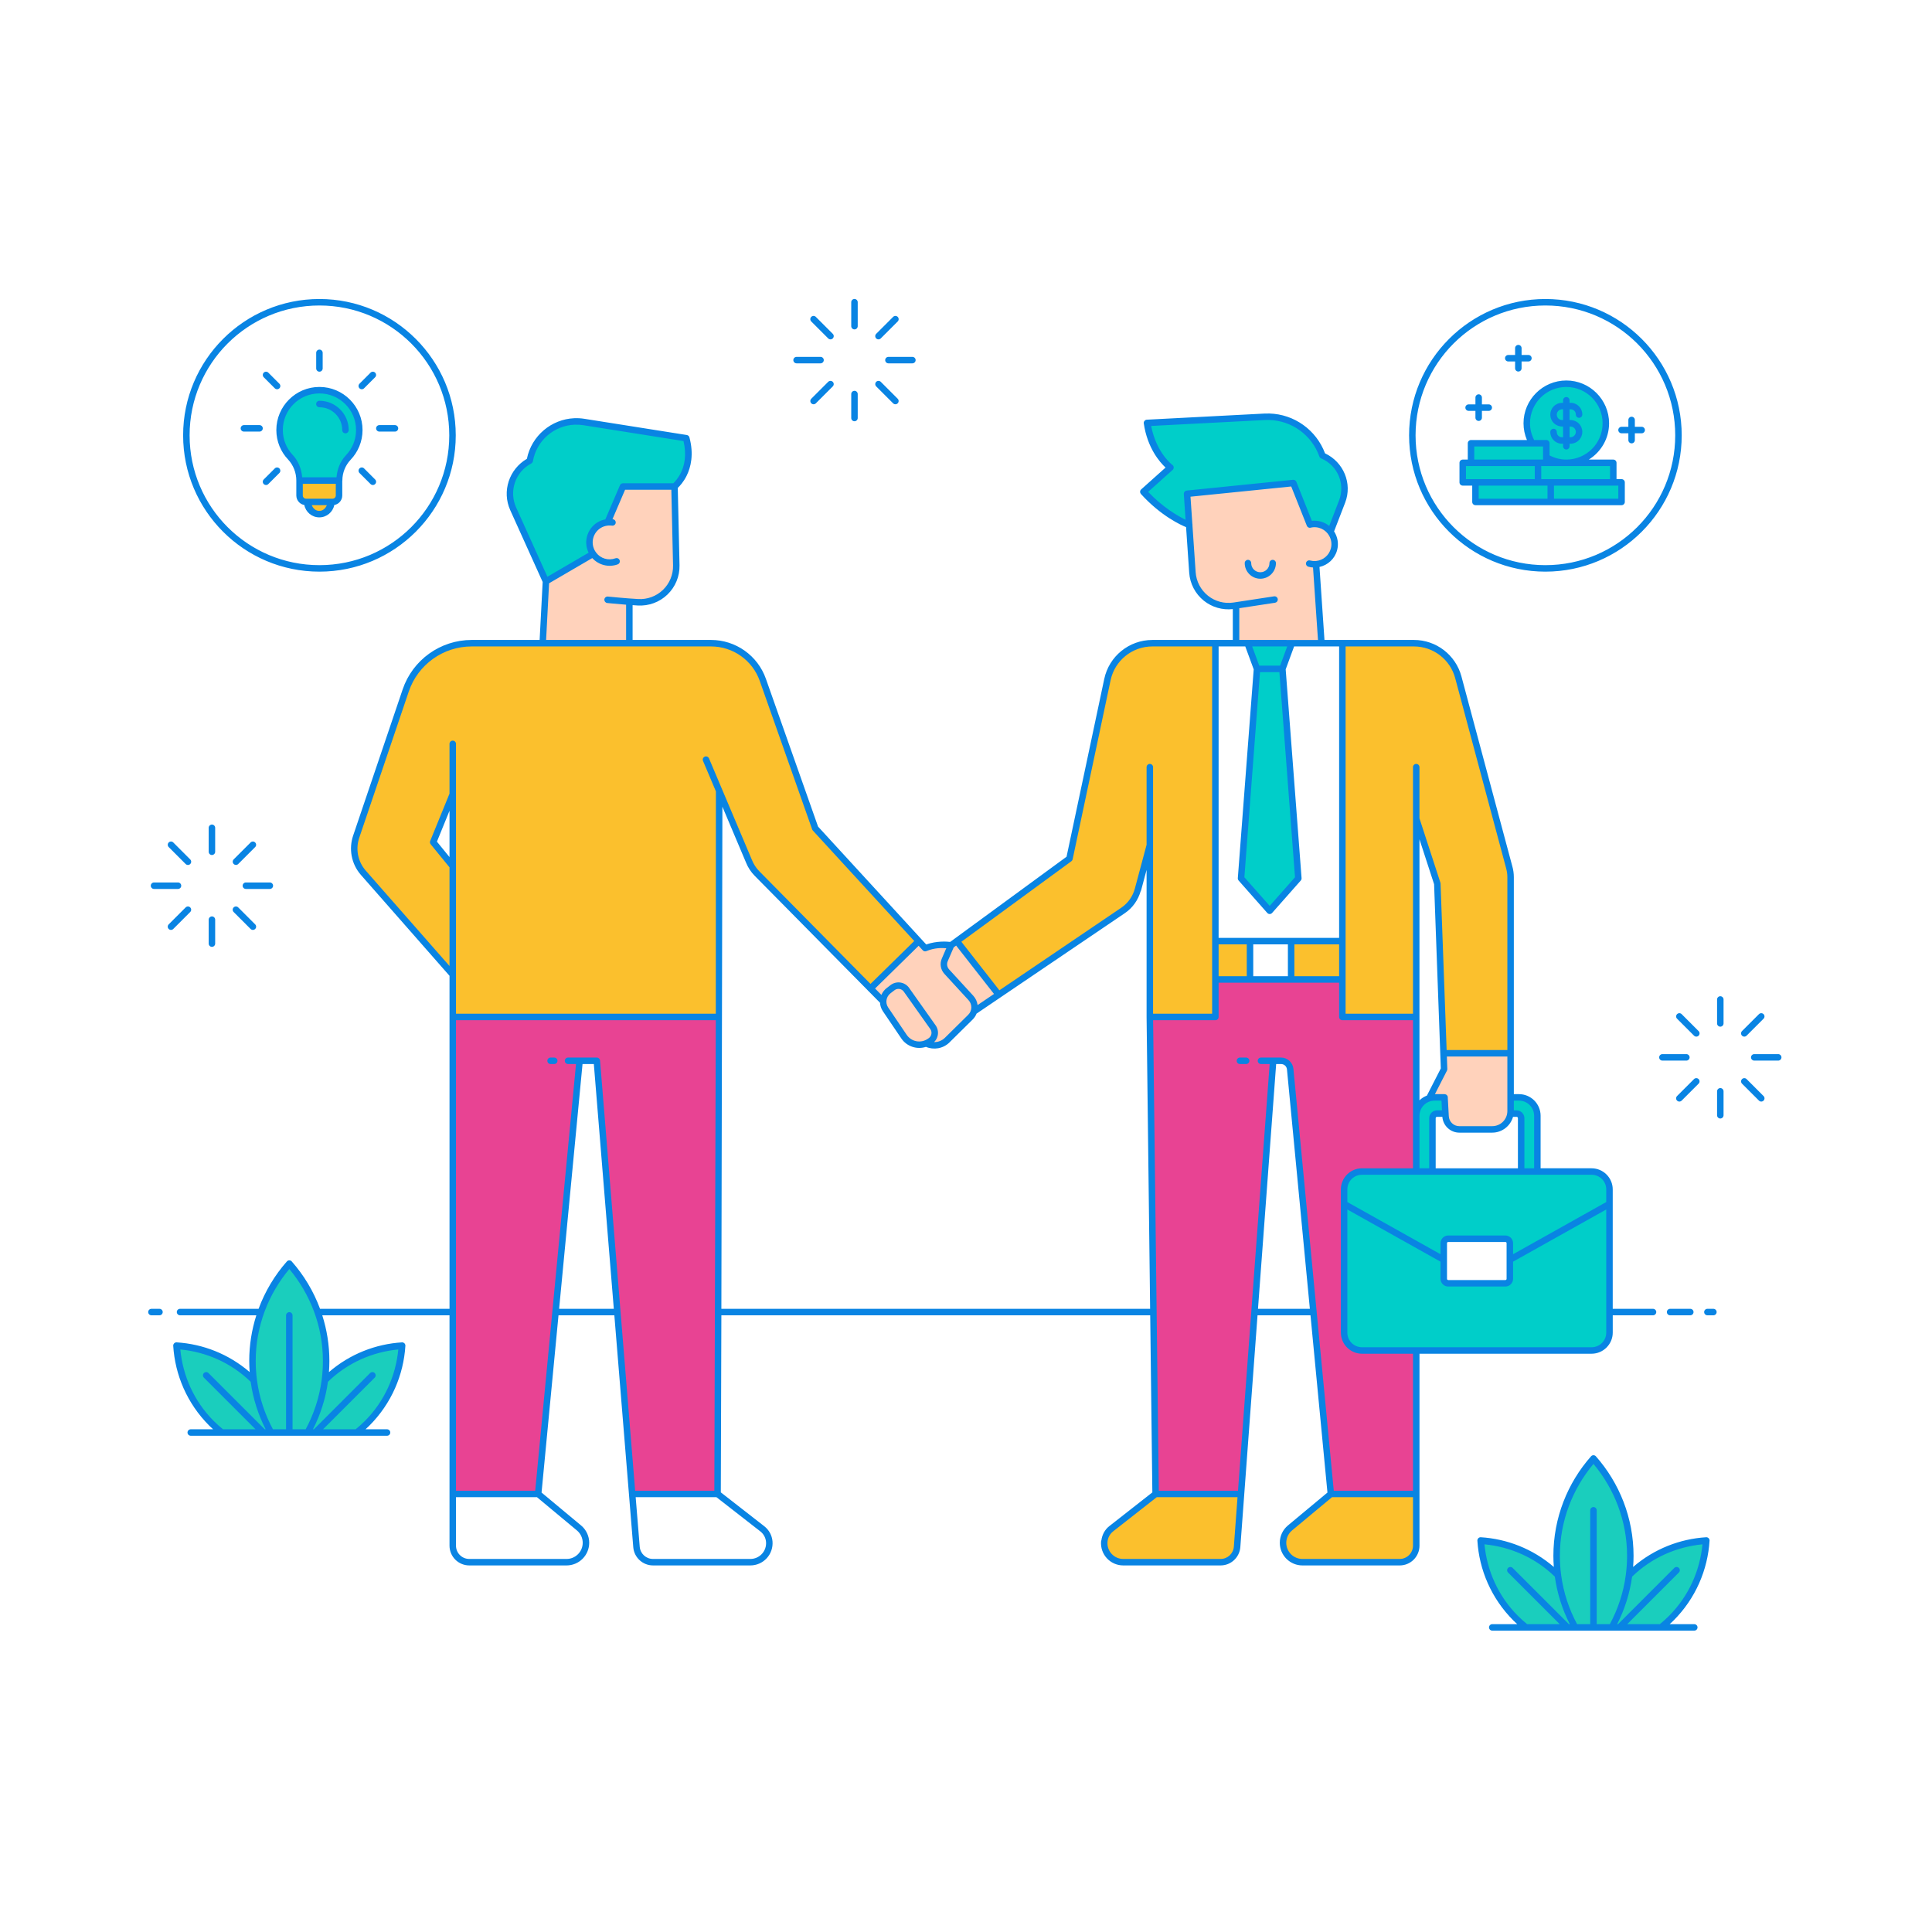 <?xml version="1.0" standalone="no"?>
<svg version="1.1" id="Layer_1" xmlns="http://www.w3.org/2000/svg" xmlns:xlink="http://www.w3.org/1999/xlink" x="0px" y="0px" width="595.276px" height="595.276px" viewBox="0 0 595.276 595.276" enable-background="new 0 0 595.276 595.276" xml:space="preserve">
<path id="color_x5F_6" fill-rule="evenodd" clip-rule="evenodd" fill="#1ACEBD" d="M498.752,500.918h-1.31
	c2.506-4.703,4.227-9.885,4.965-15.381c6.373-6.244,14.467-9.646,22.741-10.305c-0.668,8.391-4.158,16.599-10.573,23.013
	c-0.957,0.957-1.955,1.845-2.986,2.674h-11.423l16.753-16.751c0.097-0.094,0.153-0.224,0.153-0.36c0-0.274-0.226-0.499-0.5-0.499
	h-0.015c-0.13,0.005-0.254,0.059-0.344,0.153L498.752,500.918L498.752,500.918z M481.773,500.918h-11.421
	c-1.032-0.828-2.032-1.717-2.988-2.674c-6.393-6.393-9.88-14.567-10.571-23.013c8.273,0.659,16.367,4.061,22.741,10.305
	c0.738,5.496,2.459,10.678,4.965,15.381h-1.312l-17.458-17.457c-0.094-0.098-0.224-0.153-0.359-0.153
	c-0.275,0-0.499,0.226-0.499,0.499c0,0.136,0.055,0.266,0.152,0.36L481.773,500.918L481.773,500.918z M490.97,450.205
	c6.739,7.856,10.854,18.029,10.854,29.183c0,1.959-0.128,3.887-0.371,5.78c-0.013,0.044-0.02,0.089-0.02,0.135
	c-0.737,5.596-2.511,10.864-5.115,15.615h-4.849v-35.572v-0.008c0-0.274-0.226-0.499-0.499-0.499h-0.008
	c-0.272,0.004-0.492,0.229-0.492,0.499c0,0.003,0.001,0.005,0.001,0.008v35.572h-4.848c-2.596-4.736-4.366-9.986-5.107-15.563
	c0.007-0.075-0.003-0.151-0.03-0.222c-0.24-1.882-0.369-3.798-0.369-5.745C480.117,468.234,484.229,458.062,490.97,450.205z
	 M88.64,440.877h-4.847c-2.607-4.755-4.381-10.028-5.117-15.629c-0.001-0.039-0.007-0.077-0.016-0.114
	c-0.245-1.895-0.373-3.827-0.373-5.789c0-11.154,4.112-21.326,10.852-29.181c6.739,7.855,10.852,18.027,10.852,29.181
	c0,1.963-0.128,3.896-0.373,5.793c-0.009,0.037-0.014,0.075-0.015,0.114c-0.737,5.599-2.512,10.871-5.117,15.625h-4.848v-35.572
	v-0.008c0-0.274-0.226-0.499-0.499-0.499h-0.008c-0.271,0.004-0.491,0.229-0.491,0.499V440.877z M96.923,440.877h-1.312
	c2.506-4.702,4.227-9.884,4.964-15.379c6.353-6.225,14.414-9.629,22.744-10.31c-0.668,8.393-4.158,16.601-10.573,23.015
	c-0.957,0.957-1.958,1.846-2.988,2.675H98.335l16.754-16.751c0.097-0.095,0.152-0.225,0.152-0.36c0-0.274-0.225-0.499-0.499-0.499
	h-0.018c-0.129,0.004-0.253,0.058-0.343,0.151L96.923,440.877L96.923,440.877z M79.944,440.877H68.523
	c-1.032-0.829-2.031-1.717-2.989-2.675c-6.414-6.414-9.905-14.622-10.573-23.015c8.276,0.659,16.369,4.064,22.744,10.31
	c0.737,5.495,2.459,10.676,4.965,15.379h-1.313l-17.459-17.459c-0.094-0.097-0.223-0.151-0.358-0.151h-0.002
	c-0.274,0-0.499,0.226-0.499,0.499c0,0.136,0.055,0.265,0.153,0.36L79.944,440.877L79.944,440.877z"></path>
<path id="color_x5F_5" fill-rule="evenodd" clip-rule="evenodd" fill="#FFD2BB" d="M445.081,337.617h-3.776l4.081-7.976
	c0.039-0.076,0.057-0.161,0.054-0.246l-0.16-4.378h19.658v13.019c-0.009,0.054-0.009,0.109,0,0.162v4.118
	c0,0.236-0.022,0.465-0.053,0.693c-0.005,0.023-0.008,0.046-0.01,0.07c-0.369,2.493-2.506,4.401-5.103,4.401H449.64
	c-1.996,0-3.636-1.551-3.743-3.544c-0.02-0.359-0.022-0.404-0.041-0.767c0.006-0.058,0.003-0.117-0.01-0.174
	c-0.124-2.281-0.258-4.756-0.262-4.826c0.002-0.017,0.003-0.035,0.003-0.053c0-0.274-0.226-0.499-0.499-0.499H445.081
	L445.081,337.617z M283.058,290.684l1.631,1.777c0.143,0.156,0.369,0.205,0.562,0.123c3.147-1.324,6.189-0.993,7.051-0.881
	c-0.252,0.582-0.957,2.214-1.664,3.85v0.002c-0.604,1.402-0.33,3.03,0.702,4.155c1.867,2.035,5.115,5.575,7.448,8.117
	c1.366,1.49,1.311,3.781-0.127,5.201c-2.07,2.043-4.876,4.812-7.16,7.067c-1.353,1.335-3.247,1.763-4.955,1.309
	c0.044-0.029,0.09-0.052,0.134-0.082v-0.002c0.095-0.065,0.192-0.129,0.288-0.193h0.002c0.778-0.529,1.313-1.35,1.482-2.277
	c0.168-0.926-0.044-1.883-0.587-2.651c-2.205-3.115-5.952-8.403-8.17-11.537v-0.002c-0.549-0.775-1.392-1.294-2.333-1.437
	c-0.941-0.144-1.903,0.102-2.659,0.68c-0.398,0.305-0.815,0.625-1.227,0.941c-0.883,0.675-1.445,1.612-1.697,2.62
	c-1.205-1.22-1.604-1.624-2.863-2.898L283.058,290.684z M276.704,304.186c0.168-0.008,0.337-0.001,0.505,0.025h0.002
	c0.672,0.102,1.273,0.474,1.668,1.03c2.218,3.135,5.965,8.423,8.17,11.537c0.389,0.55,0.539,1.233,0.419,1.897
	c-0.122,0.661-0.503,1.246-1.06,1.625c-0.094,0.063-0.192,0.13-0.291,0.197c-2.365,1.601-5.567,0.986-7.169-1.379
	c-1.819-2.684-4.054-5.987-5.69-8.402c-1.117-1.648-0.757-3.868,0.823-5.078h0.002c0.411-0.316,0.829-0.636,1.228-0.941
	C275.717,304.387,276.203,304.211,276.704,304.186L276.704,304.186z M294.698,290.657l12.291,15.701
	c-2.799,1.897-3.612,2.446-6.232,4.222c0.057-1.223-0.346-2.463-1.233-3.43c-2.333-2.542-5.581-6.081-7.448-8.115
	c-0.768-0.836-0.971-2.043-0.521-3.085c0.803-1.861,1.834-4.241,1.893-4.378L294.698,290.657L294.698,290.657z M384.286,197.672
	h-2.945v-10.711c6.355-0.971,11.441-1.748,11.441-1.748c0.25-0.031,0.438-0.245,0.438-0.496c0-0.274-0.225-0.499-0.499-0.499
	c-0.03,0-0.06,0.003-0.09,0.008c0,0-5.116,0.782-11.79,1.801h-0.008c-0.046,0.001-0.091,0.008-0.135,0.021
	c-0.326,0.05-0.236,0.037-0.571,0.088c-2.943,0.449-5.941-0.355-8.264-2.215c-2.324-1.863-3.761-4.611-3.963-7.581
	c-0.435-6.362-0.67-9.778-0.999-14.594v-0.017c-0.001-0.01-0.001-0.021-0.002-0.031c-0.001-0.007-0.002-0.013-0.002-0.02
	c-0.205-2.985-0.609-8.89-0.623-9.092l31.893-3.231l4.92,12.368c0.067,0.265,0.34,0.428,0.605,0.363
	c0.894-0.214,1.85-0.216,2.801,0.039c1.224,0.328,2.241,1.031,2.975,1.948c0.034,0.072,0.085,0.136,0.148,0.185
	c0.994,1.35,1.387,3.122,0.919,4.869c-0.639,2.388-2.697,4.008-5.023,4.212c-0.021-0.001-0.042,0-0.063,0.002
	c-0.023,0.002-0.047,0.006-0.07,0.012c-0.605,0.038-1.227-0.016-1.846-0.182c-0.048-0.015-0.099-0.023-0.15-0.023
	c-0.274,0-0.499,0.225-0.499,0.499c0,0.233,0.163,0.436,0.391,0.487c0.585,0.157,1.173,0.224,1.752,0.222l1.593,23.318h-8.488
	c-0.023-0.004-0.046-0.007-0.07-0.008c-0.036-0.001-0.072,0.002-0.107,0.008h-13.494c-0.023-0.004-0.046-0.007-0.069-0.008
	C384.357,197.663,384.321,197.666,384.286,197.672L384.286,197.672z M193.413,197.672h-25.674l0.958-18.257l13.899-8.109
	c1.758,2.19,4.784,3.13,7.56,2.108c0.196-0.072,0.327-0.261,0.327-0.469c0-0.274-0.226-0.499-0.499-0.499
	c-0.059,0-0.118,0.01-0.173,0.03c-2.471,0.911-5.157,0.003-6.617-2.039c-0.024-0.053-0.058-0.102-0.1-0.144
	c-0.248-0.371-0.461-0.771-0.622-1.208c-1.091-2.965,0.425-6.247,3.391-7.339c0.466-0.172,0.939-0.277,1.41-0.324h0.002
	c0.462-0.046,0.923-0.036,1.373,0.029c0.033,0.007,0.066,0.01,0.099,0.01c0.275,0,0.499-0.225,0.499-0.499
	c0-0.258-0.199-0.475-0.455-0.497c-0.268-0.039-0.539-0.06-0.812-0.066l4.286-10.002h15.072c0.012,0.532,0.304,13.423,0.538,23.799
	c0.067,2.977-1.116,5.846-3.262,7.91c-2.144,2.064-5.055,3.136-8.027,2.955h-0.004c-3.633-0.193-9.323-0.765-9.323-0.765
	c-0.016-0.001-0.033-0.002-0.05-0.002c-0.275,0-0.5,0.226-0.5,0.499c0,0.257,0.197,0.472,0.451,0.498c0,0,3.134,0.315,6.253,0.557
	L193.413,197.672L193.413,197.672z"></path>
<path id="color_x5F_4" fill-rule="evenodd" clip-rule="evenodd" fill="#00CEC9" d="M436.278,415.597h-16.629
	c-2.773,0-5.013-2.242-5.013-5.014v-38.781l29.708,16.638v5.577c0,1.029,0.844,1.873,1.873,1.873h17.61
	c1.028,0,1.873-0.844,1.873-1.873v-5.577l29.708-16.638v38.781c0,2.772-2.242,5.014-5.016,5.014H436.44
	C436.386,415.588,436.331,415.588,436.278,415.597z M446.217,381.168c-1.028,0-1.873,0.842-1.873,1.871v4.259l-29.708-16.641v-4.182
	c0-2.744,2.193-4.966,5.013-5.014h16.631c0.053,0.009,0.108,0.009,0.162,0h4.832c0.053,0.009,0.108,0.009,0.162,0h27.174
	c0.053,0.009,0.108,0.009,0.162,0h4.832c0.053,0.009,0.108,0.009,0.162,0h16.626c2.774,0,5.016,2.241,5.016,5.014v4.182
	L465.7,387.298v-4.259c0-1.029-0.845-1.871-1.873-1.871H446.217z M442.023,338.616h2.585c0.017,0.33,0.124,2.255,0.218,3.995h-2.056
	c-1.053,0-1.916,0.864-1.916,1.916v15.936h-3.995v-8.392v-0.035v-8.256c0-1.369,0.543-2.684,1.511-3.652
	C439.339,339.16,440.653,338.616,442.023,338.616L442.023,338.616z M473.184,360.462h-3.995v-15.936
	c0-1.052-0.864-1.916-1.916-1.916h-1.35c0.005-0.098,0.014-0.195,0.014-0.295v-3.7h2.083c1.369,0,2.684,0.544,3.652,1.512
	c0.969,0.968,1.512,2.282,1.512,3.652L473.184,360.462L473.184,360.462z M387.759,206.592h6.904l4.863,63.871l-8.314,9.407
	l-8.315-9.407L387.759,206.592L387.759,206.592z M394.778,205.593h-7.134l-2.547-6.922h12.229L394.778,205.593z M407.237,140.771
	c0.01,0.006,0.02,0.011,0.031,0.016c5.289,2.209,7.852,8.214,5.79,13.562c-1.671,4.332-3.046,7.895-3.301,8.556
	c-0.806-0.809-1.824-1.427-3.004-1.744c-0.965-0.258-1.937-0.282-2.863-0.123l-4.932-12.403c-0.076-0.191-0.263-0.316-0.467-0.314
	c-0.016,0-0.032,0.001-0.047,0.002l-32.749,3.316c-0.267,0.027-0.467,0.264-0.448,0.53c0,0,0.409,5.993,0.6,8.786
	c-1.647-0.702-7.165-3.325-12.83-9.416l7.949-7.122c0.106-0.095,0.167-0.231,0.167-0.373c0-0.161-0.078-0.313-0.21-0.406
	c0,0-5.356-3.887-6.878-12.866c0.712-0.038,21.19-1.104,35.63-1.856c0.481-0.025,0.961-0.03,1.436-0.015
	c7.127,0.213,13.467,4.775,15.878,11.589C407.032,140.612,407.121,140.713,407.237,140.771L407.237,140.771L407.237,140.771z
	 M499.131,154.149h-20.826v-5.029h18.688c0.053,0.009,0.108,0.009,0.162,0h1.976V154.149L499.131,154.149z M477.306,154.149H455.11
	v-5.029h22.196L477.306,154.149L477.306,154.149z M454.541,148.122h-3.355l-0.001-5.027h1.977c0.054,0.008,0.108,0.008,0.162,0
	h20.056v5.027h-18.694c-0.027-0.005-0.054-0.007-0.082-0.006C454.582,148.116,454.562,148.118,454.541,148.122L454.541,148.122z
	 M477.736,148.122h-3.358v-5.027h1.979c0.053,0.008,0.108,0.008,0.162,0h20.056v5.027h-18.694c-0.027-0.005-0.055-0.007-0.082-0.006
	C477.777,148.116,477.756,148.118,477.736,148.122L477.736,148.122z M104.084,147.55h-11.38c-0.122-2.596-1.073-5.089-2.845-7.003
	c-0.002-0.002-0.004-0.004-0.006-0.006c-1.997-2.091-3.211-4.924-3.211-8.045c0-6.507,5.275-11.781,11.781-11.781
	c6.507,0,11.781,5.274,11.781,11.781c0,3.161-1.246,6.028-3.273,8.144c-0.001,0.002-0.002,0.003-0.002,0.004
	C105.159,142.522,104.207,144.984,104.084,147.55L104.084,147.55z M475.937,142.096h-22.196v-5.03h18.21
	c0.097,0.03,0.199,0.03,0.295,0h3.692v3.781c-0.007,0.047-0.007,0.096,0,0.144L475.937,142.096L475.937,142.096z M482.601,118.727
	c6.453,0,11.683,5.23,11.683,11.683c0,6.454-5.23,11.685-11.683,11.685c-2.06,0-3.985-0.545-5.665-1.48v-4.048
	c0-0.274-0.226-0.499-0.499-0.499h-4.044c-0.933-1.678-1.477-3.601-1.477-5.657C470.915,123.986,476.101,118.774,482.601,118.727
	L482.601,118.727z M191.934,149.399c-0.2,0-0.38,0.12-0.458,0.303l-4.619,10.78c-0.448,0.066-0.898,0.167-1.34,0.33
	c-3.473,1.277-5.261,5.148-3.983,8.621c0.136,0.37,0.308,0.717,0.499,1.047l-13.594,7.93c-0.254-0.561-5.687-12.594-9.861-21.838
	c-2.386-5.284-0.256-11.498,4.869-14.208c0.043-0.023,0.084-0.053,0.119-0.088v-0.002c0.073-0.072,0.122-0.165,0.14-0.265
	c1.178-6.642,6.809-11.382,13.299-11.656c0.927-0.04,1.871,0.013,2.823,0.164c13.281,2.101,30.809,4.875,31.202,4.937
	c1.184,4.688,0.341,8.174-0.829,10.507c-1.053,2.098-2.268,3.192-2.561,3.439L191.934,149.399L191.934,149.399z"></path>
<path id="color_x5F_3" fill-rule="evenodd" clip-rule="evenodd" fill="#E84393" d="M165.358,459.802h-25.36v-55.464
	c0.009-0.054,0.009-0.108,0-0.162v-90.345h81.048l-0.28,90.347c-0.008,0.053-0.008,0.107,0,0.16l-0.172,55.464h-25.355
	l-4.529-55.494c0.005-0.059,0.001-0.119-0.014-0.176l-6.311-77.332c-0.021-0.258-0.239-0.458-0.497-0.458h-5.144
	c-0.105-0.036-0.22-0.036-0.326,0h-3.383h-0.007c-0.274,0-0.499,0.226-0.499,0.499c0,0.275,0.226,0.499,0.499,0.499h2.999
	l-7.346,76.8c-0.012,0.049-0.017,0.1-0.014,0.15L165.358,459.802z M381.908,459.802H356.55l-0.67-55.321
	c0.071-0.144,0.068-0.314-0.006-0.454l-1.093-90.195h19.691c0.274,0,0.499-0.226,0.499-0.499V302.28h10.093
	c0.054,0.008,0.109,0.008,0.162,0h12.513c0.053,0.008,0.108,0.008,0.162,0h15.201v11.053c0,0.274,0.225,0.499,0.499,0.499h22.26
	v46.63H419.65c-3.314,0.001-6.012,2.7-6.012,6.013v4.386c-0.01,0.057-0.01,0.116,0,0.173v39.55c0,3.313,2.698,6.012,6.012,6.013
	h16.211v43.206h-25.362c-0.031-0.328-2.948-30.834-5.308-55.5c0.005-0.06-0.001-0.12-0.018-0.178
	c-3.182-33.268-6.142-64.203-7.151-74.768c-0.163-1.704-1.602-3.014-3.314-3.014h-2.279c-0.1-0.033-0.209-0.033-0.31,0h-3.584
	h-0.007c-0.275,0-0.499,0.226-0.499,0.499c0,0.275,0.225,0.499,0.499,0.499h3.208l-5.698,76.804
	c-0.013,0.053-0.017,0.109-0.012,0.164L381.908,459.802L381.908,459.802z"></path>
<path id="color_x5F_2" fill-rule="evenodd" clip-rule="evenodd" fill="#FBC02D" d="M431.266,480.828h-29.968
	c-1.453,0-2.848-0.577-3.876-1.605c-1.028-1.029-1.605-2.423-1.605-3.876c0-1.617,0.718-3.15,1.961-4.185l12.448-10.36h25.635
	v15.432c0,1.219-0.484,2.386-1.346,3.248C433.652,480.343,432.484,480.828,431.266,480.828z M356.228,460.801h25.608
	c-0.047,0.629-0.726,9.777-1.171,15.772c-0.179,2.404-2.173,4.255-4.584,4.255h-30.007c-1.489,0-2.909-0.62-3.923-1.713
	c-1.012-1.09-1.524-2.551-1.416-4.036v-0.006c0.107-1.438,0.814-2.764,1.95-3.654C346.838,468.164,356.043,460.947,356.228,460.801
	L356.228,460.801z M435.861,312.833H414.1V301.86c0.009-0.054,0.009-0.109,0-0.162v-11.653c0.009-0.053,0.009-0.108,0-0.162V198.67
	h21.55c6.184,0,11.591,4.148,13.191,10.121c5.172,19.301,15.67,58.48,15.67,58.48c0.001,0.003,0.002,0.006,0.002,0.01
	c0.276,0.954,0.425,1.963,0.425,3.005v53.732h-19.693l-1.888-51.782c-0.002-0.047-0.01-0.093-0.024-0.137l-6.474-19.89v-15.831
	v-0.007c0-0.274-0.226-0.499-0.499-0.499c-0.275,0-0.499,0.226-0.499,0.499v15.875c-0.002,0.022-0.002,0.044,0,0.066
	L435.861,312.833L435.861,312.833z M355.056,198.671h18.917v91.215c-0.009,0.054-0.009,0.109,0,0.162V301.7
	c-0.009,0.054-0.009,0.109,0,0.163v10.971h-19.198v-52.378c0.002-0.024,0.002-0.049,0-0.074V236.38v-0.008
	c0-0.274-0.226-0.499-0.499-0.499h-0.008c-0.271,0.004-0.491,0.229-0.491,0.499v23.989l-3.625,13.527
	c-0.006,0.016-0.011,0.032-0.015,0.049c-0.65,2.428-2.139,4.641-4.384,6.161c0,0-20.833,14.115-37.935,25.7l-12.317-15.729
	l34.31-25.116c0.099-0.072,0.168-0.178,0.193-0.298c0,0,7.681-36.232,11.693-55.16C343.035,203.181,348.603,198.671,355.056,198.671
	L355.056,198.671z M384.645,301.28h-9.673v-10.815h9.673V301.28z M413.101,301.28h-14.783v-10.815h14.783V301.28z M101.499,155.148
	c-0.224,1.554-1.498,2.761-3.117,2.761h-0.004c-1.618,0-2.891-1.207-3.115-2.761H101.499z M102.471,154.149h-8.182
	c-0.396,0-0.775-0.157-1.055-0.437s-0.437-0.659-0.437-1.055v-4.109h11.166v4.109c0,0.396-0.157,0.775-0.437,1.055
	C103.246,153.993,102.867,154.149,102.471,154.149L102.471,154.149z M145.329,198.671h48.503c0.054,0.009,0.109,0.009,0.163,0
	h25.072c6.971,0,13.179,4.391,15.499,10.964c5.869,16.628,16.144,45.742,16.144,45.742c0.022,0.063,0.058,0.121,0.103,0.17
	l31.57,34.402l-14.169,13.907c-15.338-15.537-34.618-35.067-34.618-35.067h0.002c-1.041-1.055-1.821-2.268-2.341-3.562
	c0-0.003-0.001-0.006-0.002-0.008l-9.194-21.742c-0.01-0.032-0.023-0.062-0.039-0.092l-4.026-9.521
	c-0.077-0.191-0.265-0.315-0.47-0.312c-0.272,0.003-0.492,0.228-0.492,0.499c0,0.069,0.014,0.138,0.042,0.201l4.007,9.474v58.052
	l-0.034,11.054h-81.051v-68.066c0.003-0.033,0.003-0.066,0-0.099v-15.464v-0.008c0-0.274-0.226-0.499-0.499-0.499h-0.008
	c-0.271,0.005-0.491,0.229-0.491,0.499v15.423l-5.987,14.679c-0.069,0.169-0.041,0.362,0.074,0.503l5.913,7.251v31.902
	l-26.667-30.367c-2.659-3.027-3.322-7.119-2.099-10.675c0.001-0.001,0.002-0.002,0.002-0.004c0,0,9.269-27.365,15.243-45.003
	C128.361,204.395,136.343,198.671,145.329,198.671L145.329,198.671z"></path>
<path id="color_x5F_1" fill="#0984E3" d="M263.262,92.117c-0.547,0.008-0.991,0.464-0.983,1.012v7.367
	c0,0.547,0.45,0.999,0.999,0.999c0.547,0,0.999-0.451,0.999-0.999v-0.014v-7.353v-0.013c0-0.548-0.451-1-0.999-1
	C263.273,92.116,263.267,92.116,263.262,92.117z M98.423,92.128c-23.184,0-42,18.818-42,42.002s18.816,42,42,42s42-18.816,42-42
	S121.607,92.128,98.423,92.128z M476.157,92.128c-23.184,0-41.999,18.818-41.999,42.002s18.815,42,41.999,42
	c23.185,0,42-18.816,42-42S499.341,92.128,476.157,92.128z M98.423,94.125c22.104,0,40.002,17.9,40.002,40.004
	s-17.898,40.002-40.002,40.002s-40.002-17.898-40.002-40.002S76.319,94.125,98.423,94.125z M476.157,94.125
	c22.105,0,40.002,17.9,40.002,40.004s-17.897,40.002-40.002,40.002c-22.104,0-40.001-17.898-40.001-40.002
	S454.052,94.125,476.157,94.125z M250.662,97.341c-0.547,0.001-0.997,0.451-0.997,0.999c0,0.27,0.109,0.528,0.303,0.716l5.199,5.201
	c0.188,0.196,0.448,0.307,0.72,0.307c0.548,0,0.999-0.45,0.999-0.999c0-0.272-0.111-0.532-0.307-0.72l-5.199-5.201
	C251.191,97.449,250.932,97.341,250.662,97.341z M275.863,97.341c-0.259,0.008-0.505,0.116-0.686,0.303l-5.199,5.201
	c-0.197,0.188-0.308,0.448-0.308,0.72c0,0.548,0.451,0.999,0.999,0.999c0.273,0,0.532-0.111,0.721-0.307l5.199-5.201
	c0.194-0.188,0.303-0.446,0.303-0.716c0-0.548-0.451-0.999-0.999-0.999L275.863,97.341L275.863,97.341z M467.806,106.268
	c-0.547,0.008-0.991,0.464-0.983,1.012v2.093h-2.093h-0.014c-0.548,0-0.999,0.45-0.999,0.999c0,0.548,0.45,0.999,0.999,0.999h2.107
	v2.105c0,0.547,0.45,0.999,0.999,0.999c0.547,0,0.999-0.451,0.999-0.999v-0.014v-2.091h2.105c0.547,0,0.999-0.45,0.999-0.999
	c0-0.548-0.451-0.999-0.999-0.999h-0.015h-2.09v-2.093v-0.013c0-0.548-0.451-1-0.999-1
	C467.817,106.267,467.811,106.267,467.806,106.268L467.806,106.268z M98.407,107.711c-0.546,0.008-0.99,0.465-0.983,1.013v4.799
	c0,0.547,0.45,0.999,0.999,0.999c0.548,0,0.999-0.451,0.999-0.999v-0.014v-4.785v-0.014c0-0.548-0.45-0.999-0.999-0.999H98.407z
	 M245.451,109.956h-0.014c-0.548,0-0.999,0.45-0.999,0.999c0,0.548,0.45,0.999,0.999,0.999h7.383c0.547,0,0.999-0.45,0.999-0.999
	c0-0.548-0.451-0.999-0.999-0.999h-0.015H245.451L245.451,109.956z M273.751,109.956h-0.014c-0.548,0-0.999,0.45-0.999,0.999
	c0,0.548,0.45,0.999,0.999,0.999h7.381c0.547,0,0.999-0.45,0.999-0.999c0-0.548-0.451-0.999-0.999-0.999h-0.015H273.751z
	 M81.968,114.527c-0.547,0-0.998,0.451-0.998,0.999c0,0.27,0.109,0.528,0.302,0.716l3.385,3.385c0.188,0.196,0.448,0.307,0.72,0.307
	c0.548,0,0.999-0.45,0.999-0.999c0-0.272-0.111-0.532-0.307-0.721l-3.385-3.384C82.497,114.635,82.238,114.527,81.968,114.527z
	 M114.848,114.527c-0.259,0.008-0.505,0.116-0.686,0.303l-3.385,3.384c-0.196,0.189-0.307,0.449-0.307,0.721
	c0,0.548,0.45,0.999,0.999,0.999c0.272,0,0.532-0.111,0.72-0.307l3.385-3.385c0.194-0.188,0.303-0.446,0.303-0.716
	c0-0.548-0.451-0.999-0.999-0.999H114.848L114.848,114.527z M482.601,117.234c-7.265,0-13.184,5.917-13.184,13.181
	c0,1.828,0.377,3.573,1.052,5.158h-17.227c-0.547,0-0.999,0.451-0.999,0.999v5.029h-1.557c-0.547,0.001-0.998,0.451-0.999,0.999
	v6.027c0.001,0.547,0.451,0.999,0.999,0.999h2.926v5.029c0,0.547,0.451,0.999,0.999,0.999h45.019c0.548,0,0.999-0.451,0.999-0.999
	v-6.028c0-0.548-0.45-0.999-0.999-0.999h-1.558V142.6c0-0.547-0.451-0.998-0.999-0.999h-7.534c3.738-2.33,6.242-6.468,6.242-11.185
	C495.782,123.151,489.865,117.234,482.601,117.234L482.601,117.234z M255.853,117.351c-0.26,0.008-0.505,0.117-0.686,0.303
	l-5.199,5.199c-0.188,0.188-0.294,0.442-0.294,0.707c0,0.548,0.45,1,0.999,1c0.266,0,0.519-0.106,0.707-0.293l5.199-5.201
	c0.193-0.188,0.303-0.446,0.303-0.716c0-0.548-0.451-0.999-0.999-0.999C255.883,117.351,255.853,117.351,255.853,117.351z
	 M270.673,117.351c-0.547,0.001-0.997,0.451-0.997,0.999c0,0.27,0.109,0.528,0.303,0.716l5.199,5.201
	c0.187,0.187,0.441,0.293,0.706,0.293c0.548,0,0.999-0.451,0.999-1c0-0.265-0.105-0.519-0.293-0.707l-5.199-5.199
	C271.202,117.46,270.943,117.351,270.673,117.351L270.673,117.351z M98.423,119.222c-7.317,0-13.279,5.961-13.279,13.279
	c0,3.511,1.37,6.718,3.625,9.079c1.627,1.764,2.53,4.075,2.53,6.474v4.608c0,0.794,0.316,1.553,0.874,2.112
	c0.001,0.001,0.002,0.001,0.002,0.002c0.435,0.434,0.993,0.716,1.59,0.823c0.42,2.163,2.332,3.812,4.613,3.812h0.004
	c2.281,0,4.195-1.649,4.615-3.812c0.597-0.107,1.154-0.389,1.588-0.823c0.56-0.56,0.876-1.322,0.876-2.114v-4.39
	c0.016-0.072,0.025-0.145,0.025-0.219c0-2.368,0.904-4.645,2.527-6.37l0.006-0.006c2.279-2.384,3.683-5.625,3.683-9.177
	C111.702,125.183,105.741,119.222,98.423,119.222L98.423,119.222z M482.601,119.232c6.182,0,11.183,5.001,11.183,11.184
	c0,6.182-5.001,11.185-11.183,11.185c-1.871,0-3.619-0.479-5.166-1.289v-3.739c0-0.548-0.451-0.999-0.999-0.999H472.7
	c-0.808-1.546-1.285-3.291-1.285-5.158C471.414,124.233,476.417,119.232,482.601,119.232L482.601,119.232z M263.262,120.414
	c-0.547,0.008-0.991,0.465-0.983,1.013v7.368c0,0.548,0.45,0.999,0.999,0.999c0.547,0,0.999-0.45,0.999-0.999v-0.014v-7.354v-0.014
	c0-0.548-0.451-0.999-0.999-0.999L263.262,120.414L263.262,120.414z M98.423,121.219c6.237,0,11.281,5.045,11.281,11.281
	c0,3.029-1.193,5.771-3.135,7.8c-0.002,0.002-0.004,0.004-0.006,0.006c-1.738,1.845-2.654,4.245-2.882,6.75H93.108
	c-0.227-2.533-1.142-4.963-2.881-6.844c-0.004-0.004-0.008-0.008-0.012-0.011c-1.911-2.002-3.072-4.708-3.072-7.7
	C87.142,126.264,92.187,121.22,98.423,121.219L98.423,121.219z M455.587,121.491c-0.548,0.007-0.993,0.464-0.986,1.013v2.092h-2.09
	h-0.014c-0.548,0-1,0.451-1,0.999c0,0.548,0.451,0.999,1,0.999h2.104v2.107c0,0.548,0.451,0.999,0.999,0.999s0.999-0.45,0.999-0.999
	v-0.014v-2.093h2.107c0.548,0,0.999-0.45,0.999-0.999c0-0.547-0.45-0.999-0.999-0.999h-0.014h-2.093v-2.092v-0.014
	c0-0.548-0.45-0.999-0.999-0.999L455.587,121.491L455.587,121.491z M482.585,122.336c-0.547,0.008-0.991,0.464-0.983,1.012v0.765
	h-0.282c-0.968,0-1.897,0.385-2.581,1.069c-0.685,0.684-1.069,1.614-1.069,2.581v0.004c0,0.967,0.385,1.897,1.069,2.581
	c0.685,0.685,1.614,1.068,2.581,1.068h0.282v3.308h-0.352c-0.885,0-1.582-0.696-1.582-1.582v-0.027V133.1
	c0-0.548-0.45-0.999-0.999-0.999s-0.999,0.45-0.999,0.999v0.041c0,1.966,1.615,3.58,3.58,3.58h0.352v0.765
	c0,0.004-0.001,0.009-0.001,0.014c0,0.548,0.451,0.999,1,0.999c0.547,0,0.999-0.45,0.999-0.999v-0.014v-0.765h0.281
	c0.966,0,1.896-0.385,2.581-1.069c0.684-0.684,1.069-1.613,1.069-2.581v-0.004c0-0.967-0.385-1.896-1.069-2.579
	c-0.684-0.684-1.614-1.071-2.581-1.071H483.6v-3.307h0.351c0.886,0,1.582,0.696,1.582,1.582v0.043c0,0.548,0.451,0.999,0.999,0.999
	s0.999-0.45,0.999-0.999v-0.014v-0.029c0-1.966-1.614-3.58-3.58-3.58H483.6v-0.765v-0.013c0-0.548-0.451-0.999-0.999-0.999
	L482.585,122.336L482.585,122.336z M98.423,123.483h-0.014c-0.548,0-0.999,0.45-0.999,0.999c0,0.548,0.45,0.999,0.999,0.999h0.014
	c3.886,0,7.02,3.135,7.02,7.02v0.015c0,0.547,0.451,0.999,0.999,0.999c0.548,0,0.999-0.451,0.999-0.999v-0.015
	C107.441,127.534,103.39,123.483,98.423,123.483z M481.32,126.111h0.282v3.307h-0.282c-0.438,0-0.858-0.172-1.169-0.482
	c-0.31-0.31-0.483-0.729-0.483-1.169v-0.004c0-0.439,0.175-0.858,0.483-1.167C480.462,126.285,480.882,126.111,481.32,126.111z
	 M391.132,127.408c-0.509-0.015-1.021-0.009-1.536,0.017c-14.69,0.765-36.247,1.887-36.247,1.887
	c-0.527,0.028-0.946,0.469-0.946,0.998c0,0.048,0.003,0.096,0.01,0.144c1.107,7.611,4.943,11.961,6.709,13.61l-7.511,6.726
	c-0.211,0.19-0.333,0.46-0.333,0.744c0,0.249,0.093,0.488,0.261,0.672c6.198,6.836,12.422,9.608,13.907,10.213
	c0.338,4.942,0.541,7.911,0.96,14.027c0.231,3.388,1.871,6.526,4.522,8.65c2.515,2.015,5.724,2.926,8.915,2.577v9.505h-24.787
	c-7.152,0-13.341,5.014-14.823,12.011c-3.985,18.8-11.513,54.301-11.615,54.784l-34.29,25.098c-0.094,0.048-0.179,0.111-0.252,0.186
	l-1.311,0.96c-0.995-0.116-4.122-0.359-7.383,0.788l-1.45-1.578c-0.062-0.1-0.142-0.188-0.236-0.26l-31.641-34.48
	c-0.087-0.246-10.232-28.989-16.075-45.546c-2.53-7.167-9.312-11.964-16.911-11.964h-24.157v-10.721
	c0.537,0.037,1.105,0.082,1.59,0.107c3.387,0.204,6.705-1.021,9.149-3.373c2.448-2.354,3.796-5.627,3.72-9.022
	c-0.235-10.391-0.527-23.341-0.538-23.836c0.588-0.556,1.747-1.785,2.706-3.697c1.335-2.663,2.285-6.676,0.882-11.877
	c-0.103-0.379-0.419-0.664-0.808-0.725c0,0-18.12-2.869-31.55-4.994c-1.05-0.167-2.094-0.224-3.119-0.18
	c-7.041,0.302-13.158,5.387-14.607,12.512c-5.466,3.2-7.755,9.994-5.125,15.819c4.23,9.366,9.878,21.877,9.99,22.125l-0.936,17.861
	H145.33c-9.622,0-18.185,6.138-21.271,15.251c-5.975,17.639-15.243,45.005-15.243,45.005c-1.39,4.047-0.626,8.711,2.392,12.147
	l27.293,31.08v102.603h-39.89c-2.003-5.41-4.976-10.351-8.722-14.597c-0.202-0.229-0.497-0.354-0.802-0.338
	c-0.268,0.014-0.518,0.136-0.696,0.338c-3.746,4.246-6.719,9.187-8.721,14.597H55.486h-0.014c-0.548,0-0.999,0.451-0.999,0.999
	s0.45,0.999,0.999,0.999h23.51c-1.417,4.446-2.192,9.176-2.192,14.087c0,1.148,0.052,2.282,0.135,3.41
	c-6.493-5.591-14.429-8.65-22.493-9.155c-0.034-0.003-0.068-0.003-0.101-0.002c-0.533,0.021-0.96,0.464-0.96,0.998
	c0,0.021,0,0.042,0.002,0.063c0.559,8.959,4.264,17.765,11.101,24.603c0.386,0.386,0.783,0.75,1.18,1.116h-6.867h-0.014
	c-0.547,0-0.999,0.451-0.999,0.999s0.451,0.999,0.999,0.999h60.48c0.548,0,0.999-0.45,0.999-0.999c0-0.547-0.45-0.999-0.999-0.999
	h-0.014h-6.615c0.398-0.366,0.795-0.73,1.18-1.116c6.839-6.838,10.542-15.644,11.102-24.603c0.001-0.021,0.002-0.042,0.002-0.063
	c0-0.535-0.43-0.98-0.966-0.998c-0.032-0.001-0.064,0-0.096,0.002c-8.064,0.503-16.001,3.564-22.492,9.155
	c0.082-1.128,0.134-2.262,0.134-3.41c0-4.911-0.775-9.641-2.192-14.087H138.5v70.977c0,1.614,0.64,3.164,1.783,4.307
	c1.142,1.142,2.694,1.785,4.31,1.785h29.968c1.85,0,3.627-0.735,4.935-2.045c1.308-1.308,2.045-3.084,2.045-4.935
	c0-2.061-0.918-4.018-2.501-5.337h-0.002c-3.952-3.289-11.661-9.707-12.178-10.138l5.222-54.614h17.206l4.499,55.127
	c0,0,0.827,10.148,1.332,16.343c0.257,3.153,2.91,5.598,6.075,5.598h30.004c1.911,0,3.737-0.801,5.033-2.206
	c1.295-1.405,1.944-3.29,1.789-5.195c-0.15-1.838-1.066-3.529-2.519-4.662c-4.086-3.184-12.895-10.051-13.406-10.448l0.168-54.557
	h132.13l0.661,54.565c-0.513,0.404-9.217,7.225-13.292,10.419c-1.363,1.069-2.183,2.647-2.411,4.354
	c-0.019,0.035-0.039,0.072-0.039,0.072s-0.02,0.093-0.037,0.186c-0.004,0.039-0.029,0.072-0.032,0.111l0.018-0.039
	c-0.006,0.031-0.011,0.058-0.014,0.072c-0.13,1.89,0.519,3.75,1.809,5.139c1.296,1.396,3.115,2.19,5.021,2.19h30.007
	c3.181,0,5.843-2.469,6.079-5.641c0.459-6.198,1.21-16.308,1.21-16.308l4.089-55.119h16.318c2.318,24.236,5.188,54.237,5.224,54.614
	c-0.517,0.43-8.227,6.849-12.18,10.138c-1.584,1.319-2.501,3.277-2.501,5.337c0,1.851,0.736,3.627,2.045,4.935
	c1.308,1.309,3.084,2.045,4.935,2.045h29.968c1.615,0,3.165-0.643,4.308-1.785c1.141-1.143,1.785-2.692,1.785-4.307v-15.932V417.1
	h53.032c3.585,0,6.514-2.928,6.514-6.512v-5.326h12.409c0.548,0,0.999-0.45,0.999-0.999c0-0.547-0.45-0.999-0.999-0.999H509.3
	h-12.395v-32.158c0.017-0.105,0.017-0.212,0-0.316v-4.312c0-3.584-2.93-6.511-6.514-6.511h-15.709v-16.184
	c0-1.766-0.702-3.462-1.951-4.71s-2.944-1.951-4.711-1.951h-1.584v-12.433c0.018-0.108,0.018-0.218,0-0.326V270.29
	c0-1.185-0.17-2.333-0.483-3.421c-0.007-0.027-10.495-39.166-15.665-58.461c-1.774-6.62-7.784-11.232-14.638-11.232h-27.562
	l-1.535-22.488c2.548-0.564,4.711-2.487,5.43-5.172c0.55-2.051,0.143-4.136-0.934-5.794c0.171-0.441,1.684-4.362,3.408-8.833
	c2.286-5.928-0.494-12.533-6.195-15.203C405.559,132.465,398.762,127.63,391.132,127.408L391.132,127.408L391.132,127.408z
	 M502.706,128.397c-0.547,0.008-0.992,0.464-0.985,1.013v2.092h-2.091h-0.014c-0.547,0-0.999,0.451-0.999,0.999
	c0,0.548,0.451,1,0.999,1c0.005,0,0.01-0.001,0.014-0.001h2.091v2.107c0,0.548,0.45,0.999,0.999,0.999s0.999-0.45,0.999-0.999
	v-0.014V133.5h2.093c0.005,0,0.009,0.001,0.014,0.001c0.548,0,0.999-0.451,0.999-1c0-0.547-0.45-0.999-0.999-0.999h-0.014h-2.093
	v-2.092v-0.014c0-0.548-0.45-0.999-0.999-0.999L502.706,128.397L502.706,128.397z M391.096,129.404
	c6.925,0.207,13.078,4.639,15.421,11.259c0.086,0.244,0.263,0.444,0.493,0.56h0.002c0.02,0.01,0.041,0.02,0.062,0.029
	c5.045,2.107,7.485,7.819,5.517,12.92c-1.538,3.989-2.612,6.772-3.039,7.88c-0.763-0.621-1.662-1.099-2.671-1.369
	c-0.896-0.24-1.802-0.3-2.677-0.201l-4.785-12.026c-0.151-0.382-0.523-0.632-0.934-0.63c-0.031,0.001-0.063,0.003-0.094,0.006
	l-32.749,3.316c-0.532,0.055-0.932,0.527-0.895,1.062c0,0,0.382,5.594,0.542,7.937c-2.261-1.1-6.878-3.708-11.537-8.593l7.545-6.76
	c0.212-0.189,0.334-0.46,0.334-0.744c0-0.324-0.158-0.627-0.421-0.814c0,0-4.901-3.631-6.524-11.993
	c1.385-0.072,20.824-1.085,35.014-1.824C390.169,129.395,390.635,129.39,391.096,129.404L391.096,129.404z M177.023,130.855
	c0.895-0.038,1.807,0.013,2.726,0.158c13.132,2.078,30.079,4.76,30.853,4.883c1.033,4.404,0.249,7.658-0.849,9.845
	c-0.86,1.714-1.852,2.749-2.3,3.164h-15.518c-0.399,0-0.761,0.239-0.919,0.605l-4.51,10.528c-0.39,0.073-0.778,0.167-1.162,0.308
	c-3.726,1.371-5.651,5.536-4.28,9.263v0.002c0.088,0.237,0.186,0.466,0.295,0.688l-12.694,7.405
	c-0.488-1.081-5.557-12.302-9.634-21.333c-2.279-5.048-0.25-10.974,4.646-13.561c0.088-0.047,0.169-0.106,0.24-0.176v-0.002
	c0.146-0.144,0.243-0.33,0.28-0.53C165.333,135.689,170.759,131.118,177.023,130.855L177.023,130.855z M75.166,130.982h-0.014
	c-0.548,0-0.999,0.45-0.999,0.999c0,0.548,0.45,0.999,0.999,0.999h4.815c0.548,0,0.999-0.45,0.999-0.999
	c0-0.548-0.45-0.999-0.999-0.999h-0.014H75.166z M116.895,130.982h-0.014c-0.548,0-0.999,0.45-0.999,0.999
	c0,0.548,0.45,0.999,0.999,0.999h4.813c0.548,0,0.999-0.45,0.999-0.999c0-0.548-0.45-0.999-0.999-0.999h-0.014H116.895z
	 M483.599,131.415h0.281c0.436,0,0.858,0.175,1.169,0.485c0.31,0.309,0.483,0.728,0.483,1.167v0.004
	c0,0.438-0.173,0.858-0.483,1.169c-0.311,0.31-0.731,0.483-1.169,0.483h-0.281V131.415L483.599,131.415z M454.24,137.572h21.197
	v3.183c-0.019,0.109-0.019,0.221,0,0.33v0.517h-1.559H454.24V137.572z M407.846,139.408l0.06,0.03l0.024,0.027
	C407.898,139.451,407.878,139.422,407.846,139.408L407.846,139.408L407.846,139.408z M162.745,141.043
	c-0.1,0.053-0.157,0.152-0.255,0.207l0.015-0.029L162.745,141.043z M451.684,143.599h1.389c0.108,0.018,0.218,0.018,0.326,0h19.48
	v4.028h-18.115c-0.056-0.009-0.113-0.014-0.169-0.014c-0.049,0.001-0.097,0.006-0.145,0.014h-2.767L451.684,143.599L451.684,143.599
	z M474.877,143.599h1.391c0.108,0.018,0.218,0.018,0.326,0h19.48v4.028h-21.197V143.599z M111.473,144.032L111.473,144.032
	c-0.549,0-1,0.451-1,0.999c0,0.271,0.11,0.53,0.304,0.718l3.385,3.383c0.188,0.196,0.448,0.307,0.72,0.307
	c0.548,0,0.999-0.45,0.999-0.999c0-0.272-0.111-0.532-0.307-0.72l-3.385-3.383C112.002,144.143,111.744,144.033,111.473,144.032
	L111.473,144.032z M85.343,144.034c-0.259,0.008-0.505,0.117-0.686,0.303l-3.385,3.383c-0.196,0.188-0.307,0.448-0.307,0.72
	c0,0.548,0.45,0.999,0.999,0.999c0.272,0,0.532-0.111,0.72-0.307l3.385-3.383c0.194-0.188,0.303-0.446,0.303-0.716
	c0-0.548-0.451-0.999-0.999-0.999L85.343,144.034L85.343,144.034z M93.296,149.054h10.168v3.609c0,0.264-0.104,0.515-0.291,0.702
	s-0.438,0.291-0.702,0.291h-8.182c-0.264,0-0.515-0.104-0.702-0.291s-0.291-0.439-0.291-0.702L93.296,149.054L93.296,149.054z
	 M455.609,149.625h21.197v4.03h-21.197V149.625z M478.804,149.625h18.103c0.107,0.018,0.217,0.018,0.324,0h1.4v4.03h-19.827V149.625
	z M397.844,149.895l4.75,11.938c0.042,0.179,0.133,0.343,0.262,0.473c0,0.002,0.001,0.003,0.002,0.004
	c0.016,0.017,0.033,0.033,0.051,0.049c0.287,0.267,0.706,0.34,1.067,0.188c0.767-0.158,1.578-0.152,2.39,0.066
	c1.105,0.296,2.02,0.929,2.688,1.75c0.035,0.061,0.076,0.119,0.123,0.172c0.925,1.234,1.31,2.855,0.878,4.467
	c-0.578,2.157-2.411,3.625-4.503,3.837c-0.014-0.001-0.029-0.001-0.043-0.002c-0.085-0.001-0.171,0.009-0.254,0.03
	c-0.522,0.023-1.058-0.033-1.592-0.176c-0.09-0.026-0.184-0.04-0.278-0.04c-0.548,0-0.999,0.451-0.999,0.999
	c0,0.458,0.315,0.861,0.76,0.97c0.471,0.127,0.945,0.203,1.414,0.233l1.527,22.326H381.84v-9.783
	c5.973-0.911,11.018-1.681,11.018-1.681c0.486-0.075,0.849-0.496,0.849-0.988c0-0.548-0.451-1-1-1c-0.051,0-0.102,0.004-0.152,0.011
	c0,0-5.109,0.78-11.706,1.787h-0.024c-0.101,0.002-0.202,0.019-0.299,0.051c-0.273,0.042-0.197,0.03-0.475,0.072
	c-2.806,0.428-5.661-0.338-7.875-2.112c-2.215-1.775-3.584-4.395-3.776-7.225h-0.002c-0.429-6.274-0.663-9.702-0.984-14.39
	c0.026-0.154,0.015-0.312-0.031-0.46c-0.181-2.655-0.55-8.053-0.575-8.422L397.844,149.895L397.844,149.895z M192.594,150.902
	h14.255c0.023,1.031,0.297,13.148,0.526,23.312c0.064,2.838-1.065,5.57-3.109,7.538c-2.045,1.968-4.818,2.99-7.651,2.819h-0.008
	c-3.609-0.191-9.298-0.764-9.298-0.764c-0.033-0.004-0.067-0.005-0.101-0.005c-0.547,0-0.999,0.45-0.999,0.999
	c0,0.51,0.392,0.943,0.899,0.994c0,0,2.842,0.284,5.805,0.52v10.864h-24.649l0.915-17.461l13.31-7.766
	c1.92,2.113,5.005,2.98,7.839,1.937c0.393-0.145,0.654-0.519,0.654-0.938c0-0.547-0.451-0.999-0.999-0.999
	c-0.118,0-0.235,0.021-0.346,0.062c-2.213,0.815-4.609,0.046-5.96-1.74c-0.055-0.141-0.142-0.267-0.254-0.369
	c-0.192-0.306-0.356-0.633-0.485-0.986c-0.998-2.712,0.383-5.701,3.094-6.699c0.365-0.134,0.733-0.215,1.102-0.265
	c0.112,0.007,0.224-0.005,0.332-0.036c0.375-0.026,0.746-0.019,1.111,0.034c0.047,0.006,0.094,0.01,0.142,0.01c0.548,0,1-0.451,1-1
	c0-0.494-0.368-0.918-0.857-0.989c-0.05-0.007-0.102-0.006-0.153-0.011L192.594,150.902L192.594,150.902z M96.061,155.653h4.64
	c-0.405,0.982-1.184,1.762-2.319,1.762h-0.004C97.243,157.414,96.466,156.633,96.061,155.653L96.061,155.653z M384.501,172.492
	c-0.543,0.007-0.986,0.455-0.986,0.999c0,0.005,0,0.01,0.001,0.015c0,2.644,2.166,4.809,4.81,4.809c2.643,0,4.808-2.165,4.808-4.809
	v-0.014c0-0.548-0.45-0.999-0.999-0.999c-0.547,0-0.999,0.45-0.999,0.999v0.014c0,1.563-1.248,2.812-2.811,2.812
	c-1.563,0-2.813-1.248-2.813-2.812v-0.015c0-0.548-0.451-1-0.999-1C384.51,172.491,384.505,172.491,384.501,172.492z
	 M145.329,199.176h73.738c6.761,0,12.778,4.257,15.029,10.632c5.869,16.628,16.144,45.741,16.144,45.741
	c0.045,0.126,0.115,0.243,0.205,0.342l31.243,34.046l-13.468,13.219c-15.234-15.432-34.267-34.712-34.267-34.712
	c-0.994-1.008-1.735-2.162-2.231-3.397c-0.003-0.005-0.005-0.011-0.008-0.017l-9.182-21.718c-0.019-0.06-0.043-0.117-0.073-0.172
	l-4.002-9.465c-0.156-0.381-0.53-0.628-0.941-0.622c-0.542,0.009-0.984,0.456-0.984,0.999c0,0.139,0.029,0.276,0.085,0.403
	l3.965,9.379l-0.033,68.507h-80.053v-11.886c0.016-0.103,0.016-0.208,0-0.311V229.21v-0.014c0-0.548-0.451-0.999-0.999-0.999h-0.016
	c-0.547,0.009-0.991,0.465-0.983,1.013v15.317l-5.95,14.587c-0.138,0.338-0.081,0.725,0.15,1.009l5.8,7.112v30.4l-25.793-29.372
	c-2.539-2.891-3.168-6.792-2.002-10.183c0-0.001,0.001-0.003,0.002-0.004c0,0,9.268-27.368,15.242-45.006
	C128.764,204.762,136.556,199.176,145.329,199.176L145.329,199.176z M355.056,199.176h18.418v113.163h-18.199v-51.835
	c0.006-0.06,0.006-0.12,0-0.18v-23.94v-0.015c0-0.548-0.45-1-0.999-1c-0.005,0-0.01,0.001-0.015,0.001
	c-0.542,0.008-0.984,0.456-0.984,0.999v23.924l-3.599,13.441c-0.01,0.025-0.018,0.051-0.026,0.078
	c-0.619,2.317-2.038,4.426-4.18,5.878c0,0-20.598,13.954-37.548,25.437l-11.711-14.958l33.893-24.808
	c0.199-0.145,0.337-0.359,0.389-0.599c0,0,7.679-36.231,11.691-55.159C343.475,203.517,348.835,199.176,355.056,199.176
	L355.056,199.176z M375.471,199.176h8.214l2.599,7.062l-4.896,64.326c-0.021,0.269,0.069,0.535,0.248,0.737l8.827,9.988
	c0.189,0.215,0.461,0.338,0.748,0.338c0.286,0,0.558-0.123,0.748-0.338l8.827-9.988c0.179-0.202,0.268-0.468,0.248-0.737
	l-4.897-64.326l2.599-7.062h13.866v89.798h-37.131L375.471,199.176L375.471,199.176z M385.813,199.176h10.794l-2.179,5.923h-6.435
	L385.813,199.176z M414.599,199.176h21.05c5.96,0,11.166,3.996,12.709,9.752c5.172,19.301,15.671,58.48,15.671,58.48
	c0.001,0.006,0.002,0.012,0.004,0.017c0.263,0.91,0.406,1.872,0.406,2.868v53.232h-18.711l-1.871-51.303
	c-0.004-0.092-0.02-0.184-0.049-0.271l-6.449-19.812v-15.755v-0.014c0-0.548-0.451-0.999-0.999-0.999s-0.999,0.45-0.999,0.999
	v75.969h-20.762L414.599,199.176L414.599,199.176z M388.22,207.096h5.98l4.81,63.198l-7.801,8.825l-7.799-8.825L388.22,207.096
	L388.22,207.096z M222.581,248.558l7.288,17.235c0.592,1.472,1.48,2.856,2.663,4.053c0,0,19.435,19.688,34.835,35.287
	c0.07,0.105,0.159,0.196,0.263,0.268c1.55,1.57,2.051,2.076,3.518,3.562c0.057,0.904,0.332,1.802,0.872,2.599
	c1.636,2.415,3.873,5.718,5.692,8.402c1.699,2.508,4.832,3.485,7.583,2.591c2.41,1.013,5.293,0.557,7.26-1.385v-0.002
	c2.284-2.255,5.089-5.024,7.159-7.067c0.53-0.523,0.915-1.138,1.175-1.793c3.067-2.078,4.061-2.751,7.384-5.002
	c0-0.001,0.001-0.001,0.002-0.002c17.247-11.684,38.32-25.958,38.32-25.958c2.446-1.657,4.06-4.069,4.843-6.701
	c0.068-0.096,0.118-0.202,0.149-0.315l1.691-6.31v45.152c-0.018,0.112-0.018,0.226,0.002,0.338l1.089,89.758H222.266
	L222.581,248.558L222.581,248.558z M138.499,249.819v14.257l-3.876-4.754L138.499,249.819L138.499,249.819z M65.283,254.06
	c-0.541,0.009-0.983,0.457-0.983,0.999v7.383c0,0.547,0.45,0.999,0.999,0.999c0.548,0,0.999-0.451,0.999-0.999v-0.015v-7.352v-0.016
	c0-0.547-0.45-0.999-0.999-0.999L65.283,254.06L65.283,254.06z M437.359,258.594l4.505,13.84l1.895,51.966
	c-0.013,0.106-0.009,0.214,0.012,0.319l0.164,4.477l-4.284,8.371c-0.85,0.324-1.632,0.817-2.292,1.465V258.594L437.359,258.594z
	 M52.684,259.286c-0.547,0.001-0.997,0.451-0.997,0.999c0,0.27,0.109,0.528,0.303,0.716l5.199,5.201
	c0.188,0.196,0.448,0.307,0.72,0.307c0.548,0,0.999-0.45,0.999-0.999c0-0.272-0.111-0.532-0.307-0.72l-5.199-5.201
	C53.213,259.395,52.955,259.286,52.684,259.286z M77.886,259.286c-0.26,0.008-0.506,0.116-0.687,0.303l-5.201,5.201
	c-0.187,0.187-0.293,0.441-0.293,0.706c0,0.548,0.451,1,1,1c0.265,0,0.519-0.106,0.707-0.294l5.199-5.201
	c0.194-0.189,0.303-0.446,0.303-0.716c0-0.548-0.45-1-0.999-1C77.905,259.285,77.895,259.286,77.886,259.286z M47.473,271.901
	h-0.014c-0.547,0-0.999,0.451-0.999,0.999s0.451,1,0.999,1c0.005,0,0.01,0,0.014-0.001h7.355c0.004,0.001,0.009,0.001,0.014,0.001
	c0.547,0,0.999-0.451,0.999-1c0-0.547-0.451-0.999-0.999-0.999h-0.014H47.473z M75.773,271.901h-0.014
	c-0.547,0-0.999,0.451-0.999,0.999s0.451,1,0.999,1c0.005,0,0.01,0,0.014-0.001h7.355c0.004,0.001,0.009,0.001,0.014,0.001
	c0.547,0,0.999-0.451,0.999-1c0-0.547-0.451-0.999-0.999-0.999h-0.014H75.773z M57.875,279.297
	c-0.259,0.008-0.505,0.116-0.686,0.303l-5.199,5.2c-0.196,0.188-0.308,0.448-0.308,0.72c0,0.547,0.451,0.999,1,0.999
	c0.272,0,0.531-0.111,0.72-0.307l5.199-5.201c0.194-0.189,0.303-0.447,0.303-0.717c0-0.547-0.45-0.999-0.999-0.999
	C57.895,279.296,57.885,279.296,57.875,279.297L57.875,279.297z M72.694,279.297c-0.547,0-0.999,0.45-0.999,0.999
	c0,0.27,0.11,0.527,0.303,0.716l5.201,5.201c0.189,0.196,0.448,0.307,0.72,0.307c0.548,0,0.999-0.45,0.999-0.999
	c0-0.272-0.111-0.532-0.307-0.72l-5.199-5.201C73.224,279.406,72.965,279.296,72.694,279.297z M65.284,282.359
	c-0.541,0.009-0.983,0.456-0.983,0.999v7.382c0,0.548,0.45,0.999,0.999,0.999c0.548,0,0.999-0.45,0.999-0.999v-0.014v-7.352v-0.016
	c0-0.547-0.45-0.999-0.999-0.999H65.284z M375.471,290.97h8.674v9.816h-8.674V290.97z M386.143,290.97h10.677v9.816h-10.677V290.97z
	 M398.818,290.97h13.784v9.816h-13.784V290.97z M294.6,291.348l11.666,14.902c-2.264,1.534-2.904,1.968-5.055,3.424
	c-0.136-1.034-0.566-2.037-1.318-2.857c-2.333-2.541-5.581-6.081-7.448-8.115c-0.635-0.692-0.804-1.686-0.431-2.549
	c0.781-1.808,1.726-3.997,1.838-4.257L294.6,291.348L294.6,291.348z M283.041,291.409l1.281,1.396
	c0.285,0.31,0.736,0.408,1.124,0.244c2.517-1.06,4.786-0.992,6.116-0.885c-0.377,0.871-0.795,1.839-1.381,3.197
	c-0.682,1.581-0.37,3.423,0.794,4.691c1.867,2.035,5.115,5.575,7.448,8.117h-0.002c1.19,1.295,1.142,3.271-0.109,4.507
	c-2.07,2.043-4.877,4.814-7.161,7.069c-0.931,0.919-2.142,1.357-3.348,1.338c0.587-0.576,0.992-1.318,1.142-2.138
	c0.192-1.059-0.05-2.151-0.671-3.029c-2.205-3.115-5.952-8.403-8.17-11.537v-0.002c-0.627-0.886-1.591-1.481-2.667-1.644h-0.002
	c-1.074-0.164-2.169,0.119-3.033,0.78v-0.002c-0.398,0.305-0.815,0.624-1.227,0.94c-0.735,0.562-1.261,1.293-1.606,2.093
	c-0.825-0.837-1.092-1.107-1.943-1.969L283.041,291.409L283.041,291.409z M375.471,302.784h37.131v10.554
	c0,0.547,0.45,0.999,0.999,0.999h21.761v45.631H419.65c-3.584,0-6.511,2.928-6.511,6.512v4.323c-0.014,0.095-0.014,0.192,0,0.287
	v39.499c0,3.583,2.927,6.511,6.511,6.511h15.712v42.209h-24.408c-0.062-0.647-11.424-119.441-12.434-129.996
	c-0.187-1.957-1.846-3.465-3.811-3.465h-6.172h-0.014c-0.548,0-0.999,0.451-0.999,0.999s0.45,0.999,0.999,0.999h2.675l-9.75,131.463
	h-24.401l-1.758-144.972h19.186c0.547,0,0.999-0.451,0.999-0.999v-10.554H375.471z M276.731,304.69
	c0.135-0.007,0.27-0.001,0.405,0.019h0.002c0.537,0.081,1.018,0.379,1.334,0.825c2.218,3.135,5.965,8.423,8.169,11.537
	c0.313,0.44,0.432,0.986,0.336,1.518h0.002c-0.096,0.53-0.403,0.998-0.848,1.3h-0.002v0.002c-0.093,0.063-0.191,0.127-0.291,0.196
	c-2.142,1.449-5.024,0.895-6.475-1.246c-1.819-2.684-4.054-5.988-5.69-8.403h-0.002c-0.971-1.432-0.658-3.347,0.716-4.399v-0.002
	c0.41-0.315,0.829-0.634,1.227-0.938C275.938,304.851,276.33,304.71,276.731,304.69L276.731,304.69z M530.037,306.951
	c-0.547,0.009-0.991,0.465-0.984,1.013v7.368c0,0.548,0.451,0.999,0.999,0.999c0.548,0,0.999-0.45,0.999-0.999v-0.014v-7.354v-0.014
	c0-0.547-0.45-0.999-0.999-0.999H530.037z M517.437,312.177c-0.548,0-0.999,0.45-0.999,0.999c0,0.27,0.109,0.527,0.302,0.715
	l5.199,5.2c0.189,0.196,0.449,0.307,0.721,0.307c0.547,0,0.999-0.451,0.999-0.999c0-0.272-0.111-0.532-0.308-0.721l-5.199-5.199
	C517.965,312.286,517.706,312.177,517.437,312.177L517.437,312.177z M542.637,312.177c-0.26,0.007-0.505,0.116-0.687,0.302
	l-5.199,5.199c-0.196,0.189-0.307,0.449-0.307,0.721c0,0.547,0.451,0.999,0.999,0.999c0.272,0,0.532-0.111,0.72-0.307l5.2-5.2
	c0.193-0.188,0.303-0.446,0.303-0.716c0-0.547-0.451-0.999-1-0.999C542.657,312.176,542.647,312.176,542.637,312.177
	L542.637,312.177z M140.497,314.337h80.048l-0.447,144.972H195.7l-10.816-132.544c-0.042-0.515-0.478-0.918-0.997-0.917h-8.852
	h-0.014c-0.548,0-0.999,0.45-0.999,0.999s0.45,0.999,0.999,0.999h2.456l-12.572,131.463h-24.408L140.497,314.337L140.497,314.337z
	 M512.225,324.791c-0.005-0.001-0.01-0.001-0.014-0.001c-0.548,0-0.999,0.451-0.999,1c0,0.547,0.45,0.999,0.999,0.999h7.382
	c0.548,0,0.999-0.451,0.999-0.999s-0.45-1-0.999-1c-0.005,0-0.009,0-0.014,0.001H512.225L512.225,324.791z M540.524,324.791
	c-0.005-0.001-0.01-0.001-0.014-0.001c-0.548,0-1,0.451-1,1c0,0.547,0.451,0.999,1,0.999h7.382c0.548,0,0.999-0.451,0.999-0.999
	s-0.45-1-0.999-1c-0.005,0-0.009,0-0.014,0.001H540.524L540.524,324.791z M445.799,325.522h18.639v12.434
	c-0.018,0.108-0.018,0.217,0,0.324v4.042c0,2.588-2.078,4.664-4.666,4.664H449.64c-1.735,0-3.15-1.338-3.244-3.072
	c-0.018-0.324-0.02-0.365-0.038-0.692c0.012-0.107,0.006-0.216-0.017-0.321c-0.12-2.204-0.247-4.535-0.254-4.671
	c0.004-0.036,0.006-0.071,0.006-0.107c0-0.509-0.391-0.942-0.898-0.994h-0.011c-0.035-0.004-0.069-0.006-0.104-0.006h-2.959
	l3.708-7.249c0.078-0.152,0.116-0.321,0.11-0.491L445.799,325.522L445.799,325.522z M169.657,325.848h-0.014
	c-0.547,0-0.999,0.451-0.999,0.999s0.451,0.999,0.999,0.999h1.125c0.548,0,0.999-0.45,0.999-0.999c0-0.547-0.45-0.999-0.999-0.999
	h-0.014H169.657L169.657,325.848z M382.055,325.848h-0.015c-0.547,0-0.999,0.451-0.999,0.999s0.451,0.999,0.999,0.999h1.912
	c0.547,0,0.999-0.45,0.999-0.999c0-0.547-0.451-0.999-0.999-0.999h-0.015H382.055L382.055,325.848z M179.485,327.845h3.483
	l6.155,75.42h-16.85L179.485,327.845z M393.202,327.845h1.506c0.953,0,1.733,0.71,1.824,1.658
	c0.997,10.423,3.883,40.618,7.053,73.762h-15.979L393.202,327.845z M522.626,332.188c-0.26,0.008-0.506,0.116-0.687,0.303
	l-5.199,5.199c-0.196,0.188-0.307,0.448-0.307,0.72c0,0.548,0.45,0.999,0.999,0.999c0.272,0,0.532-0.111,0.72-0.307l5.199-5.199
	c0.194-0.189,0.303-0.446,0.303-0.717c0-0.547-0.451-0.999-0.999-0.999C522.645,332.187,522.636,332.188,522.626,332.188
	L522.626,332.188z M537.446,332.188c-0.547,0.001-0.997,0.451-0.997,0.999c0,0.27,0.109,0.527,0.302,0.716l5.199,5.199
	c0.189,0.196,0.449,0.307,0.721,0.307c0.548,0,0.999-0.45,0.999-0.999c0-0.272-0.111-0.532-0.307-0.72l-5.2-5.199
	C537.975,332.297,537.716,332.187,537.446,332.188z M530.037,335.25c-0.547,0.009-0.991,0.465-0.984,1.013v7.368
	c0,0.548,0.451,0.999,0.999,0.999c0.548,0,0.999-0.45,0.999-0.999v-0.014v-7.354v-0.014c0-0.547-0.45-0.999-0.999-0.999H530.037z
	 M442.023,339.12h2.112c0.025,0.469,0.102,1.867,0.164,2.996h-1.529c-1.322,0-2.415,1.094-2.415,2.415v15.436h-2.996v-16.183
	c0-1.237,0.49-2.424,1.365-3.299C439.599,339.612,440.786,339.12,442.023,339.12L442.023,339.12z M466.436,339.12h1.584
	c1.238,0,2.424,0.491,3.299,1.365c0.874,0.875,1.365,2.061,1.365,3.299v16.183h-2.996v-15.436c0-1.321-1.093-2.415-2.415-2.415
	h-0.837V339.12L466.436,339.12z M442.77,344.114h1.642c0.197,2.729,2.483,4.869,5.229,4.869h10.132c3.045,0,5.622-2.068,6.41-4.869
	h1.091c0.242,0,0.418,0.175,0.418,0.418v15.436h-25.338v-15.436C442.353,344.289,442.527,344.114,442.77,344.114L442.77,344.114z
	 M419.649,361.966h70.742c2.503,0,4.517,2.012,4.517,4.514v3.889l-28.709,16.078v-3.404c0-1.298-1.075-2.37-2.372-2.37h-17.61
	c-1.297,0-2.372,1.072-2.372,2.37v3.404l-28.709-16.076v-3.891C415.136,363.977,417.146,361.966,419.649,361.966L419.649,361.966z
	 M415.136,372.66l28.709,16.078v5.285c0,1.298,1.074,2.372,2.372,2.372h17.61c1.298,0,2.372-1.074,2.372-2.372v-5.285l28.709-16.078
	v37.929c0,2.502-2.014,4.514-4.517,4.514h-70.742c-2.502,0-4.514-2.012-4.514-4.514L415.136,372.66L415.136,372.66z
	 M446.217,382.671h17.61c0.219,0,0.375,0.155,0.375,0.373v10.979c0,0.218-0.157,0.375-0.375,0.375h-17.61
	c-0.218,0-0.375-0.157-0.375-0.375v-10.979C445.842,382.826,445.998,382.671,446.217,382.671z M89.14,391.004
	c6.418,7.702,10.352,17.542,10.352,28.345c0,1.924-0.125,3.818-0.363,5.677c-0.018,0.072-0.029,0.145-0.031,0.219
	c-0.72,5.417-2.424,10.519-4.916,15.138h-4.044V405.31v-0.016c0-0.548-0.45-0.999-0.999-0.999h-0.015
	c-0.542,0.009-0.984,0.456-0.984,0.999v35.088h-4.046c-2.49-4.615-4.193-9.712-4.914-15.125c0-0.083-0.012-0.165-0.033-0.246
	c-0.236-1.854-0.361-3.743-0.361-5.663C78.787,408.546,82.72,398.706,89.14,391.004z M46.674,403.265h-0.015
	c-0.547,0-0.999,0.45-0.999,0.999s0.451,0.999,0.999,0.999h2.479c0.547,0,0.999-0.45,0.999-0.999s-0.451-0.999-0.999-0.999h-0.014
	H46.674z M514.597,403.265h-0.014c-0.548,0-0.999,0.45-0.999,0.999s0.45,0.999,0.999,0.999h6.221c0.548,0,0.999-0.45,0.999-0.999
	s-0.45-0.999-0.999-0.999h-0.014H514.597L514.597,403.265z M526.087,403.265h-0.014c-0.548,0-1,0.45-1,0.999s0.451,0.999,1,0.999
	h1.848c0.548,0,0.999-0.45,0.999-0.999s-0.45-0.999-0.999-0.999h-0.014H526.087z M55.555,415.785
	c7.89,0.768,15.576,4.034,21.683,9.965c0.72,5.204,2.313,10.127,4.611,14.632h-0.287l-17.311-17.313
	c-0.188-0.194-0.447-0.303-0.718-0.303h-0.001c-0.548,0-0.999,0.451-0.999,0.999c0,0.271,0.11,0.53,0.304,0.718l15.901,15.899
	H68.703c-0.97-0.787-1.914-1.626-2.819-2.53C59.719,431.686,56.339,423.84,55.555,415.785L55.555,415.785z M122.724,415.785
	c-0.783,8.056-4.164,15.903-10.331,22.069c-0.903,0.903-1.846,1.741-2.817,2.528H99.541l15.901-15.899
	c0.194-0.188,0.303-0.446,0.303-0.716c0-0.548-0.45-0.999-0.999-0.999h-0.031c-0.26,0.007-0.506,0.115-0.687,0.301l-17.311,17.313
	H96.43c2.298-4.506,3.891-9.43,4.611-14.632C107.148,419.819,114.833,416.552,122.724,415.785L122.724,415.785z M490.919,448.374
	c-0.269,0.013-0.52,0.135-0.698,0.336c-7.219,8.18-11.602,18.93-11.602,30.684c0,1.147,0.053,2.281,0.135,3.408
	c-6.493-5.591-14.428-8.65-22.492-9.155c-0.034-0.002-0.067-0.002-0.1,0c-0.533,0.02-0.962,0.464-0.962,0.998
	c0,0.021,0.001,0.041,0.002,0.061c0.56,8.959,4.263,17.765,11.101,24.603c0.386,0.385,0.783,0.75,1.181,1.116h-7.683h-0.014
	c-0.547,0-0.999,0.451-0.999,0.999s0.451,0.999,0.999,0.999h62.246c0.547,0,0.999-0.45,0.999-0.999c0-0.547-0.451-0.999-0.999-0.999
	h-0.015h-7.565c0.398-0.366,0.795-0.73,1.181-1.116c6.839-6.838,10.543-15.644,11.104-24.603c0.001-0.021,0.002-0.042,0.002-0.063
	c0-0.535-0.431-0.981-0.968-0.998c-0.031-0.001-0.062,0-0.093,0.002c-8.063,0.504-15.999,3.564-22.491,9.153
	c0.082-1.127,0.133-2.259,0.133-3.406c0-11.754-4.386-22.504-11.603-30.684C491.517,448.482,491.222,448.358,490.919,448.374
	L490.919,448.374z M490.97,451.049c6.418,7.702,10.354,17.541,10.354,28.345c0,1.918-0.127,3.807-0.364,5.661
	c-0.021,0.081-0.032,0.165-0.033,0.25c-0.721,5.41-2.424,10.505-4.914,15.12h-4.045v-35.072v-0.014c0-0.547-0.451-0.999-0.999-0.999
	h-0.014c-0.548,0.008-0.993,0.464-0.985,1.013v35.072h-4.044c-2.477-4.59-4.174-9.658-4.901-15.038
	c0.008-0.131-0.01-0.262-0.052-0.385c-0.232-1.837-0.358-3.708-0.358-5.608C480.616,468.59,484.55,458.751,490.97,451.049
	L490.97,451.049z M140.497,461.306h24.956c0.363,0.302,8.312,6.92,12.306,10.244c1.129,0.941,1.783,2.333,1.783,3.802
	c0,1.321-0.524,2.588-1.459,3.523s-2.201,1.459-3.523,1.459h-29.968c-1.087,0-2.129-0.431-2.897-1.2
	c-0.769-0.769-1.198-1.809-1.198-2.895V461.306L140.497,461.306z M195.862,461.306h24.89c0.364,0.284,9.399,7.326,13.521,10.538
	c1.014,0.791,1.649,1.968,1.754,3.248v0.002c0.11,1.349-0.349,2.682-1.266,3.678c-0.918,0.995-2.21,1.562-3.564,1.562h-30.004
	c-2.142,0-3.909-1.629-4.083-3.763C196.636,470.785,195.959,462.502,195.862,461.306L195.862,461.306z M356.402,461.306h24.894
	c-0.088,1.187-0.7,9.445-1.13,15.235c-0.16,2.147-1.931,3.792-4.085,3.792h-30.007c-1.35,0-2.637-0.562-3.556-1.553
	c-0.919-0.989-1.385-2.315-1.285-3.664v-0.002c0.096-1.298,0.734-2.493,1.759-3.296C347.105,468.596,356.04,461.59,356.402,461.306z
	 M410.405,461.306h24.957v14.933c0,1.086-0.431,2.126-1.2,2.895c-0.77,0.768-1.81,1.2-2.895,1.2h-29.968
	c-1.321,0-2.588-0.524-3.523-1.459c-0.935-0.935-1.459-2.201-1.459-3.523c0-1.469,0.652-2.863,1.781-3.802
	C402.093,468.225,410.043,461.607,410.405,461.306L410.405,461.306z M457.385,475.827c7.888,0.768,15.575,4.032,21.682,9.961
	c0.72,5.205,2.313,10.13,4.612,14.636h-0.287l-17.311-17.311c-0.189-0.194-0.448-0.303-0.718-0.302
	c-0.547,0.001-0.997,0.451-0.997,0.999c0,0.269,0.109,0.527,0.302,0.715l15.899,15.899h-10.036c-0.97-0.787-1.913-1.625-2.816-2.528
	C461.549,491.73,458.169,483.883,457.385,475.827L457.385,475.827z M524.555,475.827c-0.783,8.056-4.166,15.903-10.332,22.069
	c-0.903,0.903-1.846,1.741-2.816,2.528h-10.036l15.9-15.899c0.194-0.188,0.304-0.446,0.304-0.716c0-0.547-0.451-0.999-1-0.999
	c-0.009,0-0.019,0-0.029,0.001c-0.26,0.007-0.506,0.116-0.687,0.302l-17.313,17.311h-0.285c2.299-4.507,3.892-9.432,4.611-14.636
	C508.979,479.859,516.665,476.595,524.555,475.827L524.555,475.827z"></path>
</svg>